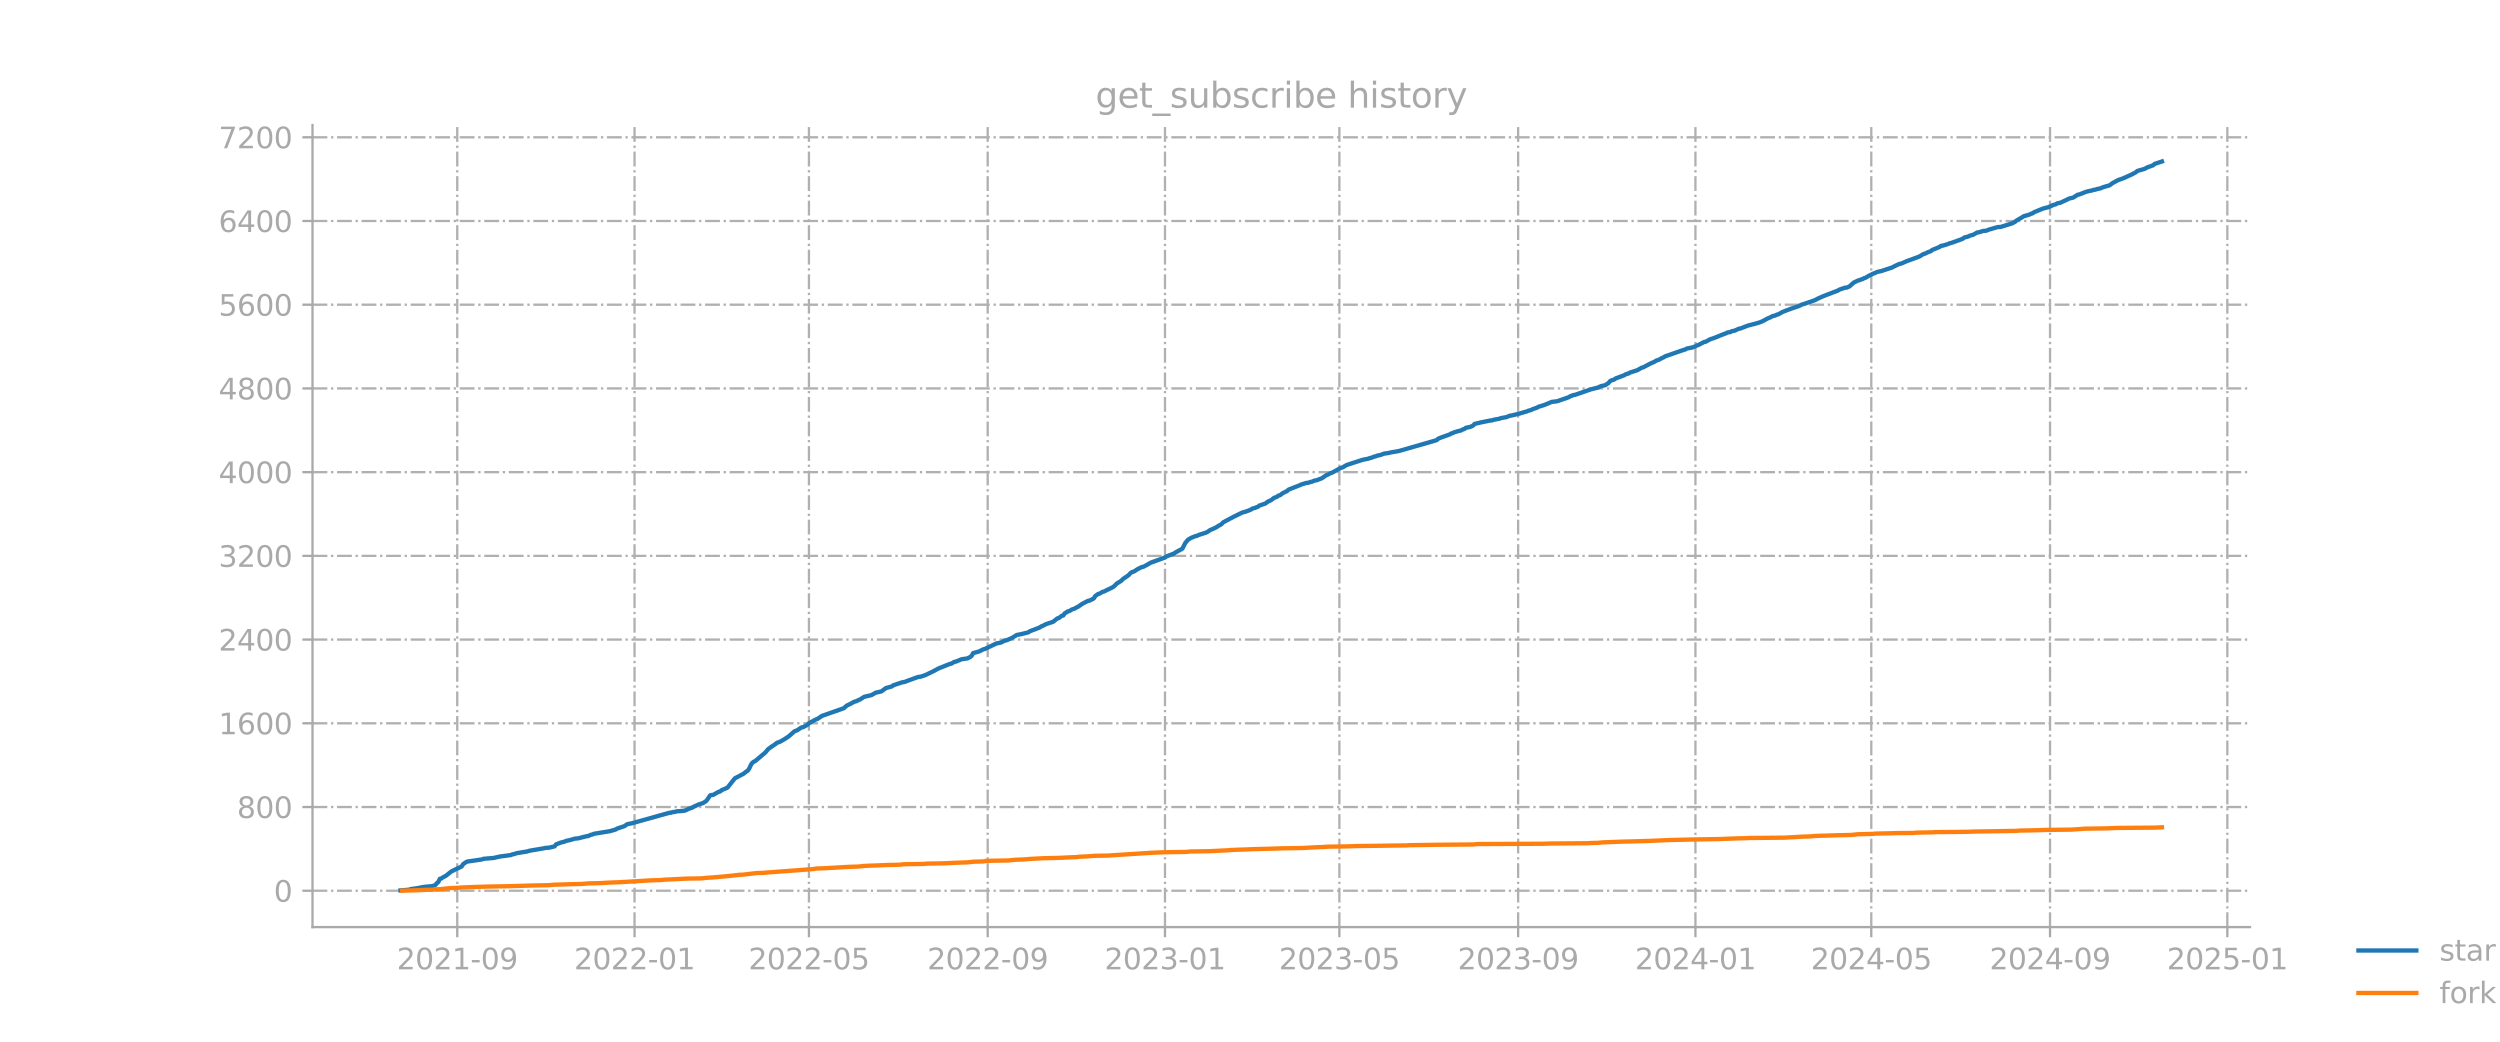 <?xml version="1.0" encoding="utf-8" standalone="no"?>
<!DOCTYPE svg PUBLIC "-//W3C//DTD SVG 1.1//EN"
  "http://www.w3.org/Graphics/SVG/1.1/DTD/svg11.dtd">
<svg xmlns:xlink="http://www.w3.org/1999/xlink" width="864pt" height="360pt" viewBox="0 0 864 360" xmlns="http://www.w3.org/2000/svg" version="1.1">
 <defs>
  <style type="text/css">*{stroke-linejoin: round; stroke-linecap: butt}</style>
 </defs>
 <g id="figure_1">
  <g id="patch_1">
   <path d="M 0 360 
L 864 360 
L 864 0 
L 0 0 
L 0 360 
z
" style="fill: none; opacity: 0"/>
  </g>
  <g id="axes_1">
   <g id="patch_2">
    <path d="M 108 320.4 
L 777.6 320.4 
L 777.6 43.2 
L 108 43.2 
L 108 320.4 
z
" style="fill: none; opacity: 0"/>
   </g>
   <g id="matplotlib.axis_1">
    <g id="xtick_1">
     <g id="line2d_1">
      <path d="M 158.024 320.4 
L 158.024 43.2 
" clip-path="url(#p12095a9dd5)" style="fill: none; stroke-dasharray: 5.12,1.28,0.8,1.28; stroke-dashoffset: 0; stroke: #b0b0b0; stroke-width: 0.8"/>
     </g>
     <g id="line2d_2">
      <defs>
       <path id="m5d08dd7940" d="M 0 0 
L 0 3.5 
" style="stroke: #a9a9a9; stroke-width: 0.8"/>
      </defs>
      <g>
       <use xlink:href="#m5d08dd7940" x="158.024" y="320.4" style="fill: #a9a9a9; stroke: #a9a9a9; stroke-width: 0.8"/>
      </g>
     </g>
     <g id="text_1">
      <!-- 2021-09 -->
      <g style="fill: #a9a9a9" transform="translate(137.133 334.998) scale(0.1 -0.1)">
       <defs>
        <path id="DejaVuSans-32" d="M 1228 531 
L 3431 531 
L 3431 0 
L 469 0 
L 469 531 
Q 828 903 1448 1529 
Q 2069 2156 2228 2338 
Q 2531 2678 2651 2914 
Q 2772 3150 2772 3378 
Q 2772 3750 2511 3984 
Q 2250 4219 1831 4219 
Q 1534 4219 1204 4116 
Q 875 4013 500 3803 
L 500 4441 
Q 881 4594 1212 4672 
Q 1544 4750 1819 4750 
Q 2544 4750 2975 4387 
Q 3406 4025 3406 3419 
Q 3406 3131 3298 2873 
Q 3191 2616 2906 2266 
Q 2828 2175 2409 1742 
Q 1991 1309 1228 531 
z
" transform="scale(0.016)"/>
        <path id="DejaVuSans-30" d="M 2034 4250 
Q 1547 4250 1301 3770 
Q 1056 3291 1056 2328 
Q 1056 1369 1301 889 
Q 1547 409 2034 409 
Q 2525 409 2770 889 
Q 3016 1369 3016 2328 
Q 3016 3291 2770 3770 
Q 2525 4250 2034 4250 
z
M 2034 4750 
Q 2819 4750 3233 4129 
Q 3647 3509 3647 2328 
Q 3647 1150 3233 529 
Q 2819 -91 2034 -91 
Q 1250 -91 836 529 
Q 422 1150 422 2328 
Q 422 3509 836 4129 
Q 1250 4750 2034 4750 
z
" transform="scale(0.016)"/>
        <path id="DejaVuSans-31" d="M 794 531 
L 1825 531 
L 1825 4091 
L 703 3866 
L 703 4441 
L 1819 4666 
L 2450 4666 
L 2450 531 
L 3481 531 
L 3481 0 
L 794 0 
L 794 531 
z
" transform="scale(0.016)"/>
        <path id="DejaVuSans-2d" d="M 313 2009 
L 1997 2009 
L 1997 1497 
L 313 1497 
L 313 2009 
z
" transform="scale(0.016)"/>
        <path id="DejaVuSans-39" d="M 703 97 
L 703 672 
Q 941 559 1184 500 
Q 1428 441 1663 441 
Q 2288 441 2617 861 
Q 2947 1281 2994 2138 
Q 2813 1869 2534 1725 
Q 2256 1581 1919 1581 
Q 1219 1581 811 2004 
Q 403 2428 403 3163 
Q 403 3881 828 4315 
Q 1253 4750 1959 4750 
Q 2769 4750 3195 4129 
Q 3622 3509 3622 2328 
Q 3622 1225 3098 567 
Q 2575 -91 1691 -91 
Q 1453 -91 1209 -44 
Q 966 3 703 97 
z
M 1959 2075 
Q 2384 2075 2632 2365 
Q 2881 2656 2881 3163 
Q 2881 3666 2632 3958 
Q 2384 4250 1959 4250 
Q 1534 4250 1286 3958 
Q 1038 3666 1038 3163 
Q 1038 2656 1286 2365 
Q 1534 2075 1959 2075 
z
" transform="scale(0.016)"/>
       </defs>
       <use xlink:href="#DejaVuSans-32"/>
       <use xlink:href="#DejaVuSans-30" x="63.623"/>
       <use xlink:href="#DejaVuSans-32" x="127.246"/>
       <use xlink:href="#DejaVuSans-31" x="190.869"/>
       <use xlink:href="#DejaVuSans-2d" x="254.492"/>
       <use xlink:href="#DejaVuSans-30" x="290.576"/>
       <use xlink:href="#DejaVuSans-39" x="354.199"/>
      </g>
     </g>
    </g>
    <g id="xtick_2">
     <g id="line2d_3">
      <path d="M 219.299 320.4 
L 219.299 43.2 
" clip-path="url(#p12095a9dd5)" style="fill: none; stroke-dasharray: 5.12,1.28,0.8,1.28; stroke-dashoffset: 0; stroke: #b0b0b0; stroke-width: 0.8"/>
     </g>
     <g id="line2d_4">
      <g>
       <use xlink:href="#m5d08dd7940" x="219.299" y="320.4" style="fill: #a9a9a9; stroke: #a9a9a9; stroke-width: 0.8"/>
      </g>
     </g>
     <g id="text_2">
      <!-- 2022-01 -->
      <g style="fill: #a9a9a9" transform="translate(198.407 334.998) scale(0.1 -0.1)">
       <use xlink:href="#DejaVuSans-32"/>
       <use xlink:href="#DejaVuSans-30" x="63.623"/>
       <use xlink:href="#DejaVuSans-32" x="127.246"/>
       <use xlink:href="#DejaVuSans-32" x="190.869"/>
       <use xlink:href="#DejaVuSans-2d" x="254.492"/>
       <use xlink:href="#DejaVuSans-30" x="290.576"/>
       <use xlink:href="#DejaVuSans-31" x="354.199"/>
      </g>
     </g>
    </g>
    <g id="xtick_3">
     <g id="line2d_5">
      <path d="M 279.569 320.4 
L 279.569 43.2 
" clip-path="url(#p12095a9dd5)" style="fill: none; stroke-dasharray: 5.12,1.28,0.8,1.28; stroke-dashoffset: 0; stroke: #b0b0b0; stroke-width: 0.8"/>
     </g>
     <g id="line2d_6">
      <g>
       <use xlink:href="#m5d08dd7940" x="279.569" y="320.4" style="fill: #a9a9a9; stroke: #a9a9a9; stroke-width: 0.8"/>
      </g>
     </g>
     <g id="text_3">
      <!-- 2022-05 -->
      <g style="fill: #a9a9a9" transform="translate(258.677 334.998) scale(0.1 -0.1)">
       <defs>
        <path id="DejaVuSans-35" d="M 691 4666 
L 3169 4666 
L 3169 4134 
L 1269 4134 
L 1269 2991 
Q 1406 3038 1543 3061 
Q 1681 3084 1819 3084 
Q 2600 3084 3056 2656 
Q 3513 2228 3513 1497 
Q 3513 744 3044 326 
Q 2575 -91 1722 -91 
Q 1428 -91 1123 -41 
Q 819 9 494 109 
L 494 744 
Q 775 591 1075 516 
Q 1375 441 1709 441 
Q 2250 441 2565 725 
Q 2881 1009 2881 1497 
Q 2881 1984 2565 2268 
Q 2250 2553 1709 2553 
Q 1456 2553 1204 2497 
Q 953 2441 691 2322 
L 691 4666 
z
" transform="scale(0.016)"/>
       </defs>
       <use xlink:href="#DejaVuSans-32"/>
       <use xlink:href="#DejaVuSans-30" x="63.623"/>
       <use xlink:href="#DejaVuSans-32" x="127.246"/>
       <use xlink:href="#DejaVuSans-32" x="190.869"/>
       <use xlink:href="#DejaVuSans-2d" x="254.492"/>
       <use xlink:href="#DejaVuSans-30" x="290.576"/>
       <use xlink:href="#DejaVuSans-35" x="354.199"/>
      </g>
     </g>
    </g>
    <g id="xtick_4">
     <g id="line2d_7">
      <path d="M 341.345 320.4 
L 341.345 43.2 
" clip-path="url(#p12095a9dd5)" style="fill: none; stroke-dasharray: 5.12,1.28,0.8,1.28; stroke-dashoffset: 0; stroke: #b0b0b0; stroke-width: 0.8"/>
     </g>
     <g id="line2d_8">
      <g>
       <use xlink:href="#m5d08dd7940" x="341.345" y="320.4" style="fill: #a9a9a9; stroke: #a9a9a9; stroke-width: 0.8"/>
      </g>
     </g>
     <g id="text_4">
      <!-- 2022-09 -->
      <g style="fill: #a9a9a9" transform="translate(320.454 334.998) scale(0.1 -0.1)">
       <use xlink:href="#DejaVuSans-32"/>
       <use xlink:href="#DejaVuSans-30" x="63.623"/>
       <use xlink:href="#DejaVuSans-32" x="127.246"/>
       <use xlink:href="#DejaVuSans-32" x="190.869"/>
       <use xlink:href="#DejaVuSans-2d" x="254.492"/>
       <use xlink:href="#DejaVuSans-30" x="290.576"/>
       <use xlink:href="#DejaVuSans-39" x="354.199"/>
      </g>
     </g>
    </g>
    <g id="xtick_5">
     <g id="line2d_9">
      <path d="M 402.62 320.4 
L 402.62 43.2 
" clip-path="url(#p12095a9dd5)" style="fill: none; stroke-dasharray: 5.12,1.28,0.8,1.28; stroke-dashoffset: 0; stroke: #b0b0b0; stroke-width: 0.8"/>
     </g>
     <g id="line2d_10">
      <g>
       <use xlink:href="#m5d08dd7940" x="402.62" y="320.4" style="fill: #a9a9a9; stroke: #a9a9a9; stroke-width: 0.8"/>
      </g>
     </g>
     <g id="text_5">
      <!-- 2023-01 -->
      <g style="fill: #a9a9a9" transform="translate(381.729 334.998) scale(0.1 -0.1)">
       <defs>
        <path id="DejaVuSans-33" d="M 2597 2516 
Q 3050 2419 3304 2112 
Q 3559 1806 3559 1356 
Q 3559 666 3084 287 
Q 2609 -91 1734 -91 
Q 1441 -91 1130 -33 
Q 819 25 488 141 
L 488 750 
Q 750 597 1062 519 
Q 1375 441 1716 441 
Q 2309 441 2620 675 
Q 2931 909 2931 1356 
Q 2931 1769 2642 2001 
Q 2353 2234 1838 2234 
L 1294 2234 
L 1294 2753 
L 1863 2753 
Q 2328 2753 2575 2939 
Q 2822 3125 2822 3475 
Q 2822 3834 2567 4026 
Q 2313 4219 1838 4219 
Q 1578 4219 1281 4162 
Q 984 4106 628 3988 
L 628 4550 
Q 988 4650 1302 4700 
Q 1616 4750 1894 4750 
Q 2613 4750 3031 4423 
Q 3450 4097 3450 3541 
Q 3450 3153 3228 2886 
Q 3006 2619 2597 2516 
z
" transform="scale(0.016)"/>
       </defs>
       <use xlink:href="#DejaVuSans-32"/>
       <use xlink:href="#DejaVuSans-30" x="63.623"/>
       <use xlink:href="#DejaVuSans-32" x="127.246"/>
       <use xlink:href="#DejaVuSans-33" x="190.869"/>
       <use xlink:href="#DejaVuSans-2d" x="254.492"/>
       <use xlink:href="#DejaVuSans-30" x="290.576"/>
       <use xlink:href="#DejaVuSans-31" x="354.199"/>
      </g>
     </g>
    </g>
    <g id="xtick_6">
     <g id="line2d_11">
      <path d="M 462.89 320.4 
L 462.89 43.2 
" clip-path="url(#p12095a9dd5)" style="fill: none; stroke-dasharray: 5.12,1.28,0.8,1.28; stroke-dashoffset: 0; stroke: #b0b0b0; stroke-width: 0.8"/>
     </g>
     <g id="line2d_12">
      <g>
       <use xlink:href="#m5d08dd7940" x="462.89" y="320.4" style="fill: #a9a9a9; stroke: #a9a9a9; stroke-width: 0.8"/>
      </g>
     </g>
     <g id="text_6">
      <!-- 2023-05 -->
      <g style="fill: #a9a9a9" transform="translate(441.999 334.998) scale(0.1 -0.1)">
       <use xlink:href="#DejaVuSans-32"/>
       <use xlink:href="#DejaVuSans-30" x="63.623"/>
       <use xlink:href="#DejaVuSans-32" x="127.246"/>
       <use xlink:href="#DejaVuSans-33" x="190.869"/>
       <use xlink:href="#DejaVuSans-2d" x="254.492"/>
       <use xlink:href="#DejaVuSans-30" x="290.576"/>
       <use xlink:href="#DejaVuSans-35" x="354.199"/>
      </g>
     </g>
    </g>
    <g id="xtick_7">
     <g id="line2d_13">
      <path d="M 524.667 320.4 
L 524.667 43.2 
" clip-path="url(#p12095a9dd5)" style="fill: none; stroke-dasharray: 5.12,1.28,0.8,1.28; stroke-dashoffset: 0; stroke: #b0b0b0; stroke-width: 0.8"/>
     </g>
     <g id="line2d_14">
      <g>
       <use xlink:href="#m5d08dd7940" x="524.667" y="320.4" style="fill: #a9a9a9; stroke: #a9a9a9; stroke-width: 0.8"/>
      </g>
     </g>
     <g id="text_7">
      <!-- 2023-09 -->
      <g style="fill: #a9a9a9" transform="translate(503.775 334.998) scale(0.1 -0.1)">
       <use xlink:href="#DejaVuSans-32"/>
       <use xlink:href="#DejaVuSans-30" x="63.623"/>
       <use xlink:href="#DejaVuSans-32" x="127.246"/>
       <use xlink:href="#DejaVuSans-33" x="190.869"/>
       <use xlink:href="#DejaVuSans-2d" x="254.492"/>
       <use xlink:href="#DejaVuSans-30" x="290.576"/>
       <use xlink:href="#DejaVuSans-39" x="354.199"/>
      </g>
     </g>
    </g>
    <g id="xtick_8">
     <g id="line2d_15">
      <path d="M 585.941 320.4 
L 585.941 43.2 
" clip-path="url(#p12095a9dd5)" style="fill: none; stroke-dasharray: 5.12,1.28,0.8,1.28; stroke-dashoffset: 0; stroke: #b0b0b0; stroke-width: 0.8"/>
     </g>
     <g id="line2d_16">
      <g>
       <use xlink:href="#m5d08dd7940" x="585.941" y="320.4" style="fill: #a9a9a9; stroke: #a9a9a9; stroke-width: 0.8"/>
      </g>
     </g>
     <g id="text_8">
      <!-- 2024-01 -->
      <g style="fill: #a9a9a9" transform="translate(565.05 334.998) scale(0.1 -0.1)">
       <defs>
        <path id="DejaVuSans-34" d="M 2419 4116 
L 825 1625 
L 2419 1625 
L 2419 4116 
z
M 2253 4666 
L 3047 4666 
L 3047 1625 
L 3713 1625 
L 3713 1100 
L 3047 1100 
L 3047 0 
L 2419 0 
L 2419 1100 
L 313 1100 
L 313 1709 
L 2253 4666 
z
" transform="scale(0.016)"/>
       </defs>
       <use xlink:href="#DejaVuSans-32"/>
       <use xlink:href="#DejaVuSans-30" x="63.623"/>
       <use xlink:href="#DejaVuSans-32" x="127.246"/>
       <use xlink:href="#DejaVuSans-34" x="190.869"/>
       <use xlink:href="#DejaVuSans-2d" x="254.492"/>
       <use xlink:href="#DejaVuSans-30" x="290.576"/>
       <use xlink:href="#DejaVuSans-31" x="354.199"/>
      </g>
     </g>
    </g>
    <g id="xtick_9">
     <g id="line2d_17">
      <path d="M 646.714 320.4 
L 646.714 43.2 
" clip-path="url(#p12095a9dd5)" style="fill: none; stroke-dasharray: 5.12,1.28,0.8,1.28; stroke-dashoffset: 0; stroke: #b0b0b0; stroke-width: 0.8"/>
     </g>
     <g id="line2d_18">
      <g>
       <use xlink:href="#m5d08dd7940" x="646.714" y="320.4" style="fill: #a9a9a9; stroke: #a9a9a9; stroke-width: 0.8"/>
      </g>
     </g>
     <g id="text_9">
      <!-- 2024-05 -->
      <g style="fill: #a9a9a9" transform="translate(625.822 334.998) scale(0.1 -0.1)">
       <use xlink:href="#DejaVuSans-32"/>
       <use xlink:href="#DejaVuSans-30" x="63.623"/>
       <use xlink:href="#DejaVuSans-32" x="127.246"/>
       <use xlink:href="#DejaVuSans-34" x="190.869"/>
       <use xlink:href="#DejaVuSans-2d" x="254.492"/>
       <use xlink:href="#DejaVuSans-30" x="290.576"/>
       <use xlink:href="#DejaVuSans-35" x="354.199"/>
      </g>
     </g>
    </g>
    <g id="xtick_10">
     <g id="line2d_19">
      <path d="M 708.49 320.4 
L 708.49 43.2 
" clip-path="url(#p12095a9dd5)" style="fill: none; stroke-dasharray: 5.12,1.28,0.8,1.28; stroke-dashoffset: 0; stroke: #b0b0b0; stroke-width: 0.8"/>
     </g>
     <g id="line2d_20">
      <g>
       <use xlink:href="#m5d08dd7940" x="708.49" y="320.4" style="fill: #a9a9a9; stroke: #a9a9a9; stroke-width: 0.8"/>
      </g>
     </g>
     <g id="text_10">
      <!-- 2024-09 -->
      <g style="fill: #a9a9a9" transform="translate(687.599 334.998) scale(0.1 -0.1)">
       <use xlink:href="#DejaVuSans-32"/>
       <use xlink:href="#DejaVuSans-30" x="63.623"/>
       <use xlink:href="#DejaVuSans-32" x="127.246"/>
       <use xlink:href="#DejaVuSans-34" x="190.869"/>
       <use xlink:href="#DejaVuSans-2d" x="254.492"/>
       <use xlink:href="#DejaVuSans-30" x="290.576"/>
       <use xlink:href="#DejaVuSans-39" x="354.199"/>
      </g>
     </g>
    </g>
    <g id="xtick_11">
     <g id="line2d_21">
      <path d="M 769.765 320.4 
L 769.765 43.2 
" clip-path="url(#p12095a9dd5)" style="fill: none; stroke-dasharray: 5.12,1.28,0.8,1.28; stroke-dashoffset: 0; stroke: #b0b0b0; stroke-width: 0.8"/>
     </g>
     <g id="line2d_22">
      <g>
       <use xlink:href="#m5d08dd7940" x="769.765" y="320.4" style="fill: #a9a9a9; stroke: #a9a9a9; stroke-width: 0.8"/>
      </g>
     </g>
     <g id="text_11">
      <!-- 2025-01 -->
      <g style="fill: #a9a9a9" transform="translate(748.873 334.998) scale(0.1 -0.1)">
       <use xlink:href="#DejaVuSans-32"/>
       <use xlink:href="#DejaVuSans-30" x="63.623"/>
       <use xlink:href="#DejaVuSans-32" x="127.246"/>
       <use xlink:href="#DejaVuSans-35" x="190.869"/>
       <use xlink:href="#DejaVuSans-2d" x="254.492"/>
       <use xlink:href="#DejaVuSans-30" x="290.576"/>
       <use xlink:href="#DejaVuSans-31" x="354.199"/>
      </g>
     </g>
    </g>
   </g>
   <g id="matplotlib.axis_2">
    <g id="ytick_1">
     <g id="line2d_23">
      <path d="M 108 307.836 
L 777.6 307.836 
" clip-path="url(#p12095a9dd5)" style="fill: none; stroke-dasharray: 5.12,1.28,0.8,1.28; stroke-dashoffset: 0; stroke: #b0b0b0; stroke-width: 0.8"/>
     </g>
     <g id="line2d_24">
      <defs>
       <path id="meef67f47e5" d="M 0 0 
L -3.5 0 
" style="stroke: #a9a9a9; stroke-width: 0.8"/>
      </defs>
      <g>
       <use xlink:href="#meef67f47e5" x="108" y="307.836" style="fill: #a9a9a9; stroke: #a9a9a9; stroke-width: 0.8"/>
      </g>
     </g>
     <g id="text_12">
      <!-- 0 -->
      <g style="fill: #a9a9a9" transform="translate(94.638 311.635) scale(0.1 -0.1)">
       <use xlink:href="#DejaVuSans-30"/>
      </g>
     </g>
    </g>
    <g id="ytick_2">
     <g id="line2d_25">
      <path d="M 108 278.904 
L 777.6 278.904 
" clip-path="url(#p12095a9dd5)" style="fill: none; stroke-dasharray: 5.12,1.28,0.8,1.28; stroke-dashoffset: 0; stroke: #b0b0b0; stroke-width: 0.8"/>
     </g>
     <g id="line2d_26">
      <g>
       <use xlink:href="#meef67f47e5" x="108" y="278.904" style="fill: #a9a9a9; stroke: #a9a9a9; stroke-width: 0.8"/>
      </g>
     </g>
     <g id="text_13">
      <!-- 800 -->
      <g style="fill: #a9a9a9" transform="translate(81.912 282.703) scale(0.1 -0.1)">
       <defs>
        <path id="DejaVuSans-38" d="M 2034 2216 
Q 1584 2216 1326 1975 
Q 1069 1734 1069 1313 
Q 1069 891 1326 650 
Q 1584 409 2034 409 
Q 2484 409 2743 651 
Q 3003 894 3003 1313 
Q 3003 1734 2745 1975 
Q 2488 2216 2034 2216 
z
M 1403 2484 
Q 997 2584 770 2862 
Q 544 3141 544 3541 
Q 544 4100 942 4425 
Q 1341 4750 2034 4750 
Q 2731 4750 3128 4425 
Q 3525 4100 3525 3541 
Q 3525 3141 3298 2862 
Q 3072 2584 2669 2484 
Q 3125 2378 3379 2068 
Q 3634 1759 3634 1313 
Q 3634 634 3220 271 
Q 2806 -91 2034 -91 
Q 1263 -91 848 271 
Q 434 634 434 1313 
Q 434 1759 690 2068 
Q 947 2378 1403 2484 
z
M 1172 3481 
Q 1172 3119 1398 2916 
Q 1625 2713 2034 2713 
Q 2441 2713 2670 2916 
Q 2900 3119 2900 3481 
Q 2900 3844 2670 4047 
Q 2441 4250 2034 4250 
Q 1625 4250 1398 4047 
Q 1172 3844 1172 3481 
z
" transform="scale(0.016)"/>
       </defs>
       <use xlink:href="#DejaVuSans-38"/>
       <use xlink:href="#DejaVuSans-30" x="63.623"/>
       <use xlink:href="#DejaVuSans-30" x="127.246"/>
      </g>
     </g>
    </g>
    <g id="ytick_3">
     <g id="line2d_27">
      <path d="M 108 249.972 
L 777.6 249.972 
" clip-path="url(#p12095a9dd5)" style="fill: none; stroke-dasharray: 5.12,1.28,0.8,1.28; stroke-dashoffset: 0; stroke: #b0b0b0; stroke-width: 0.8"/>
     </g>
     <g id="line2d_28">
      <g>
       <use xlink:href="#meef67f47e5" x="108" y="249.972" style="fill: #a9a9a9; stroke: #a9a9a9; stroke-width: 0.8"/>
      </g>
     </g>
     <g id="text_14">
      <!-- 1600 -->
      <g style="fill: #a9a9a9" transform="translate(75.55 253.771) scale(0.1 -0.1)">
       <defs>
        <path id="DejaVuSans-36" d="M 2113 2584 
Q 1688 2584 1439 2293 
Q 1191 2003 1191 1497 
Q 1191 994 1439 701 
Q 1688 409 2113 409 
Q 2538 409 2786 701 
Q 3034 994 3034 1497 
Q 3034 2003 2786 2293 
Q 2538 2584 2113 2584 
z
M 3366 4563 
L 3366 3988 
Q 3128 4100 2886 4159 
Q 2644 4219 2406 4219 
Q 1781 4219 1451 3797 
Q 1122 3375 1075 2522 
Q 1259 2794 1537 2939 
Q 1816 3084 2150 3084 
Q 2853 3084 3261 2657 
Q 3669 2231 3669 1497 
Q 3669 778 3244 343 
Q 2819 -91 2113 -91 
Q 1303 -91 875 529 
Q 447 1150 447 2328 
Q 447 3434 972 4092 
Q 1497 4750 2381 4750 
Q 2619 4750 2861 4703 
Q 3103 4656 3366 4563 
z
" transform="scale(0.016)"/>
       </defs>
       <use xlink:href="#DejaVuSans-31"/>
       <use xlink:href="#DejaVuSans-36" x="63.623"/>
       <use xlink:href="#DejaVuSans-30" x="127.246"/>
       <use xlink:href="#DejaVuSans-30" x="190.869"/>
      </g>
     </g>
    </g>
    <g id="ytick_4">
     <g id="line2d_29">
      <path d="M 108 221.039 
L 777.6 221.039 
" clip-path="url(#p12095a9dd5)" style="fill: none; stroke-dasharray: 5.12,1.28,0.8,1.28; stroke-dashoffset: 0; stroke: #b0b0b0; stroke-width: 0.8"/>
     </g>
     <g id="line2d_30">
      <g>
       <use xlink:href="#meef67f47e5" x="108" y="221.039" style="fill: #a9a9a9; stroke: #a9a9a9; stroke-width: 0.8"/>
      </g>
     </g>
     <g id="text_15">
      <!-- 2400 -->
      <g style="fill: #a9a9a9" transform="translate(75.55 224.839) scale(0.1 -0.1)">
       <use xlink:href="#DejaVuSans-32"/>
       <use xlink:href="#DejaVuSans-34" x="63.623"/>
       <use xlink:href="#DejaVuSans-30" x="127.246"/>
       <use xlink:href="#DejaVuSans-30" x="190.869"/>
      </g>
     </g>
    </g>
    <g id="ytick_5">
     <g id="line2d_31">
      <path d="M 108 192.107 
L 777.6 192.107 
" clip-path="url(#p12095a9dd5)" style="fill: none; stroke-dasharray: 5.12,1.28,0.8,1.28; stroke-dashoffset: 0; stroke: #b0b0b0; stroke-width: 0.8"/>
     </g>
     <g id="line2d_32">
      <g>
       <use xlink:href="#meef67f47e5" x="108" y="192.107" style="fill: #a9a9a9; stroke: #a9a9a9; stroke-width: 0.8"/>
      </g>
     </g>
     <g id="text_16">
      <!-- 3200 -->
      <g style="fill: #a9a9a9" transform="translate(75.55 195.906) scale(0.1 -0.1)">
       <use xlink:href="#DejaVuSans-33"/>
       <use xlink:href="#DejaVuSans-32" x="63.623"/>
       <use xlink:href="#DejaVuSans-30" x="127.246"/>
       <use xlink:href="#DejaVuSans-30" x="190.869"/>
      </g>
     </g>
    </g>
    <g id="ytick_6">
     <g id="line2d_33">
      <path d="M 108 163.175 
L 777.6 163.175 
" clip-path="url(#p12095a9dd5)" style="fill: none; stroke-dasharray: 5.12,1.28,0.8,1.28; stroke-dashoffset: 0; stroke: #b0b0b0; stroke-width: 0.8"/>
     </g>
     <g id="line2d_34">
      <g>
       <use xlink:href="#meef67f47e5" x="108" y="163.175" style="fill: #a9a9a9; stroke: #a9a9a9; stroke-width: 0.8"/>
      </g>
     </g>
     <g id="text_17">
      <!-- 4000 -->
      <g style="fill: #a9a9a9" transform="translate(75.55 166.974) scale(0.1 -0.1)">
       <use xlink:href="#DejaVuSans-34"/>
       <use xlink:href="#DejaVuSans-30" x="63.623"/>
       <use xlink:href="#DejaVuSans-30" x="127.246"/>
       <use xlink:href="#DejaVuSans-30" x="190.869"/>
      </g>
     </g>
    </g>
    <g id="ytick_7">
     <g id="line2d_35">
      <path d="M 108 134.243 
L 777.6 134.243 
" clip-path="url(#p12095a9dd5)" style="fill: none; stroke-dasharray: 5.12,1.28,0.8,1.28; stroke-dashoffset: 0; stroke: #b0b0b0; stroke-width: 0.8"/>
     </g>
     <g id="line2d_36">
      <g>
       <use xlink:href="#meef67f47e5" x="108" y="134.243" style="fill: #a9a9a9; stroke: #a9a9a9; stroke-width: 0.8"/>
      </g>
     </g>
     <g id="text_18">
      <!-- 4800 -->
      <g style="fill: #a9a9a9" transform="translate(75.55 138.042) scale(0.1 -0.1)">
       <use xlink:href="#DejaVuSans-34"/>
       <use xlink:href="#DejaVuSans-38" x="63.623"/>
       <use xlink:href="#DejaVuSans-30" x="127.246"/>
       <use xlink:href="#DejaVuSans-30" x="190.869"/>
      </g>
     </g>
    </g>
    <g id="ytick_8">
     <g id="line2d_37">
      <path d="M 108 105.31 
L 777.6 105.31 
" clip-path="url(#p12095a9dd5)" style="fill: none; stroke-dasharray: 5.12,1.28,0.8,1.28; stroke-dashoffset: 0; stroke: #b0b0b0; stroke-width: 0.8"/>
     </g>
     <g id="line2d_38">
      <g>
       <use xlink:href="#meef67f47e5" x="108" y="105.31" style="fill: #a9a9a9; stroke: #a9a9a9; stroke-width: 0.8"/>
      </g>
     </g>
     <g id="text_19">
      <!-- 5600 -->
      <g style="fill: #a9a9a9" transform="translate(75.55 109.11) scale(0.1 -0.1)">
       <use xlink:href="#DejaVuSans-35"/>
       <use xlink:href="#DejaVuSans-36" x="63.623"/>
       <use xlink:href="#DejaVuSans-30" x="127.246"/>
       <use xlink:href="#DejaVuSans-30" x="190.869"/>
      </g>
     </g>
    </g>
    <g id="ytick_9">
     <g id="line2d_39">
      <path d="M 108 76.378 
L 777.6 76.378 
" clip-path="url(#p12095a9dd5)" style="fill: none; stroke-dasharray: 5.12,1.28,0.8,1.28; stroke-dashoffset: 0; stroke: #b0b0b0; stroke-width: 0.8"/>
     </g>
     <g id="line2d_40">
      <g>
       <use xlink:href="#meef67f47e5" x="108" y="76.378" style="fill: #a9a9a9; stroke: #a9a9a9; stroke-width: 0.8"/>
      </g>
     </g>
     <g id="text_20">
      <!-- 6400 -->
      <g style="fill: #a9a9a9" transform="translate(75.55 80.177) scale(0.1 -0.1)">
       <use xlink:href="#DejaVuSans-36"/>
       <use xlink:href="#DejaVuSans-34" x="63.623"/>
       <use xlink:href="#DejaVuSans-30" x="127.246"/>
       <use xlink:href="#DejaVuSans-30" x="190.869"/>
      </g>
     </g>
    </g>
    <g id="ytick_10">
     <g id="line2d_41">
      <path d="M 108 47.446 
L 777.6 47.446 
" clip-path="url(#p12095a9dd5)" style="fill: none; stroke-dasharray: 5.12,1.28,0.8,1.28; stroke-dashoffset: 0; stroke: #b0b0b0; stroke-width: 0.8"/>
     </g>
     <g id="line2d_42">
      <g>
       <use xlink:href="#meef67f47e5" x="108" y="47.446" style="fill: #a9a9a9; stroke: #a9a9a9; stroke-width: 0.8"/>
      </g>
     </g>
     <g id="text_21">
      <!-- 7200 -->
      <g style="fill: #a9a9a9" transform="translate(75.55 51.245) scale(0.1 -0.1)">
       <defs>
        <path id="DejaVuSans-37" d="M 525 4666 
L 3525 4666 
L 3525 4397 
L 1831 0 
L 1172 0 
L 2766 4134 
L 525 4134 
L 525 4666 
z
" transform="scale(0.016)"/>
       </defs>
       <use xlink:href="#DejaVuSans-37"/>
       <use xlink:href="#DejaVuSans-32" x="63.623"/>
       <use xlink:href="#DejaVuSans-30" x="127.246"/>
       <use xlink:href="#DejaVuSans-30" x="190.869"/>
      </g>
     </g>
    </g>
   </g>
   <g id="line2d_43">
    <path d="M 138.436 307.728 
L 141.45 307.475 
L 141.952 307.258 
L 143.961 307.004 
L 145.97 306.607 
L 146.975 306.462 
L 149.486 306.245 
L 150.49 305.847 
L 150.993 305.196 
L 151.495 304.834 
L 151.997 303.713 
L 152.499 303.641 
L 153.002 303.243 
L 154.006 302.737 
L 156.015 301.146 
L 158.024 300.169 
L 159.531 299.482 
L 160.033 298.686 
L 161.038 297.963 
L 161.54 297.746 
L 166.562 297.023 
L 167.065 296.806 
L 170.58 296.516 
L 172.589 296.046 
L 176.607 295.504 
L 177.11 295.251 
L 177.612 295.178 
L 178.616 294.853 
L 182.132 294.274 
L 183.137 293.985 
L 187.657 293.225 
L 188.661 293.008 
L 189.666 292.972 
L 191.675 292.502 
L 192.177 291.815 
L 193.684 291.236 
L 195.191 290.838 
L 195.693 290.585 
L 196.697 290.404 
L 198.706 289.826 
L 199.711 289.754 
L 200.715 289.5 
L 202.724 288.994 
L 203.227 288.958 
L 204.231 288.488 
L 204.733 288.415 
L 205.236 288.162 
L 210.76 287.258 
L 212.769 286.679 
L 213.272 286.354 
L 215.783 285.522 
L 216.787 284.835 
L 218.294 284.546 
L 231.353 280.893 
L 231.855 280.893 
L 232.357 280.676 
L 233.362 280.568 
L 233.864 280.387 
L 235.873 280.278 
L 236.877 280.097 
L 237.882 279.591 
L 239.389 279.049 
L 239.891 278.723 
L 240.895 278.289 
L 241.398 278.036 
L 242.402 277.71 
L 242.904 277.566 
L 243.909 276.951 
L 244.411 276.408 
L 245.416 274.89 
L 245.918 274.745 
L 246.42 274.745 
L 247.927 273.877 
L 248.429 273.624 
L 248.931 273.515 
L 249.434 273.045 
L 250.438 272.647 
L 251.443 272.177 
L 253.954 268.995 
L 256.967 267.403 
L 257.972 266.608 
L 258.474 266.282 
L 258.976 265.523 
L 259.479 264.402 
L 259.981 263.642 
L 260.483 263.244 
L 260.985 263.027 
L 264.501 260.062 
L 265.506 258.868 
L 266.51 258.145 
L 268.017 257.132 
L 268.519 256.698 
L 269.524 256.373 
L 271.03 255.505 
L 272.537 254.528 
L 274.546 252.756 
L 275.551 252.359 
L 276.555 251.671 
L 277.057 251.382 
L 277.56 251.31 
L 279.066 250.478 
L 279.569 249.935 
L 282.08 248.597 
L 282.582 248.417 
L 284.089 247.404 
L 291.623 244.764 
L 292.627 243.86 
L 293.632 243.39 
L 294.636 242.847 
L 295.138 242.558 
L 296.143 242.268 
L 296.645 241.943 
L 297.147 241.798 
L 298.654 240.822 
L 301.165 240.243 
L 302.672 239.375 
L 304.179 239.05 
L 304.681 238.905 
L 306.188 237.784 
L 308.197 237.241 
L 308.699 236.844 
L 311.713 235.831 
L 312.717 235.65 
L 313.722 235.252 
L 317.237 233.987 
L 318.242 233.842 
L 319.749 233.336 
L 322.26 232.142 
L 324.269 231.057 
L 328.287 229.43 
L 328.789 229.357 
L 329.794 228.743 
L 330.296 228.67 
L 332.305 227.838 
L 334.314 227.549 
L 335.318 227.043 
L 335.821 226.609 
L 336.323 225.705 
L 338.332 225.162 
L 339.839 224.403 
L 340.341 224.294 
L 344.359 222.377 
L 345.866 222.088 
L 346.87 221.582 
L 347.372 221.365 
L 347.875 221.293 
L 349.884 220.388 
L 351.39 219.448 
L 352.897 219.159 
L 355.408 218.544 
L 355.911 218.146 
L 357.417 217.604 
L 359.426 216.808 
L 359.929 216.446 
L 360.431 216.266 
L 361.435 215.723 
L 363.947 214.891 
L 365.453 213.698 
L 365.956 213.589 
L 366.96 212.794 
L 367.462 212.721 
L 367.965 211.926 
L 368.467 211.709 
L 368.969 211.311 
L 369.471 211.239 
L 370.476 210.624 
L 371.48 210.298 
L 371.983 209.937 
L 372.485 209.756 
L 373.992 208.707 
L 376.001 207.658 
L 376.503 207.586 
L 378.01 206.826 
L 378.512 205.995 
L 379.516 205.271 
L 380.019 205.163 
L 381.023 204.548 
L 381.525 204.439 
L 382.53 203.933 
L 384.539 202.957 
L 385.041 202.595 
L 386.046 201.619 
L 387.05 201.004 
L 387.552 200.678 
L 388.055 200.136 
L 390.064 198.762 
L 390.566 198.183 
L 391.068 197.785 
L 392.073 197.423 
L 393.077 196.736 
L 394.584 195.977 
L 395.086 195.904 
L 396.593 195.109 
L 397.597 194.494 
L 402.62 192.686 
L 403.122 192.288 
L 405.131 191.528 
L 405.633 191.384 
L 406.136 190.986 
L 408.647 189.612 
L 409.651 187.623 
L 410.656 186.465 
L 411.66 185.887 
L 413.167 185.272 
L 413.669 185.2 
L 414.172 184.91 
L 416.683 184.115 
L 417.185 183.898 
L 418.19 183.21 
L 419.696 182.559 
L 420.701 182.017 
L 421.203 181.655 
L 421.705 181.438 
L 422.208 181.077 
L 422.71 180.534 
L 423.714 179.992 
L 426.226 178.654 
L 429.239 177.171 
L 430.746 176.737 
L 432.253 176.158 
L 432.755 175.797 
L 433.759 175.507 
L 434.764 175.109 
L 435.266 174.712 
L 437.275 174.024 
L 438.28 173.301 
L 439.284 172.867 
L 440.289 172.072 
L 441.293 171.71 
L 441.796 171.276 
L 442.298 171.204 
L 443.302 170.444 
L 444.307 169.938 
L 444.809 169.721 
L 445.311 169.214 
L 448.827 167.84 
L 449.832 167.406 
L 451.338 166.936 
L 452.343 166.791 
L 452.845 166.574 
L 453.347 166.502 
L 454.352 166.068 
L 454.854 166.032 
L 456.863 165.272 
L 458.37 164.224 
L 458.872 164.043 
L 459.877 163.5 
L 460.379 163.356 
L 463.392 161.692 
L 463.895 161.584 
L 465.401 160.716 
L 466.908 160.209 
L 467.913 159.884 
L 469.922 159.233 
L 470.926 158.907 
L 472.935 158.51 
L 473.437 158.293 
L 473.94 158.22 
L 474.944 157.786 
L 475.446 157.714 
L 475.949 157.461 
L 476.953 157.28 
L 478.46 156.737 
L 479.464 156.629 
L 480.971 156.303 
L 483.482 155.869 
L 496.541 152.108 
L 497.043 151.602 
L 498.048 151.204 
L 501.061 150.119 
L 501.563 149.794 
L 502.066 149.685 
L 502.568 149.396 
L 504.075 148.962 
L 505.079 148.709 
L 505.581 148.383 
L 506.084 148.275 
L 506.586 147.841 
L 508.093 147.551 
L 509.097 147.081 
L 509.599 146.503 
L 511.608 146.032 
L 515.124 145.309 
L 515.626 145.309 
L 516.129 145.092 
L 518.138 144.731 
L 518.64 144.514 
L 520.649 144.152 
L 521.653 143.718 
L 522.658 143.537 
L 525.169 142.922 
L 527.178 142.307 
L 527.68 142.199 
L 528.183 141.946 
L 529.187 141.693 
L 529.689 141.403 
L 531.196 140.897 
L 531.698 140.572 
L 532.703 140.282 
L 533.707 139.957 
L 534.712 139.559 
L 536.219 138.908 
L 538.228 138.655 
L 542.246 137.244 
L 542.748 136.883 
L 543.25 136.774 
L 543.752 136.521 
L 544.255 136.485 
L 549.779 134.568 
L 552.291 133.917 
L 553.295 133.447 
L 554.802 133.121 
L 555.304 132.724 
L 555.806 132.47 
L 556.309 131.856 
L 556.811 131.494 
L 557.815 131.205 
L 558.318 130.807 
L 561.331 129.686 
L 561.833 129.36 
L 562.838 129.071 
L 563.34 128.745 
L 565.851 127.95 
L 567.358 127.082 
L 567.86 126.973 
L 570.372 125.635 
L 571.878 124.984 
L 572.381 124.623 
L 573.385 124.297 
L 574.39 123.718 
L 574.892 123.538 
L 575.394 123.176 
L 581.923 120.898 
L 582.426 120.789 
L 582.928 120.464 
L 584.937 120.066 
L 585.941 119.668 
L 586.444 119.379 
L 586.946 119.234 
L 588.955 118.185 
L 589.457 118.113 
L 590.964 117.281 
L 592.471 116.775 
L 595.986 115.364 
L 596.489 115.22 
L 596.991 114.894 
L 597.995 114.786 
L 598.498 114.46 
L 599.502 114.279 
L 600.507 113.809 
L 601.009 113.592 
L 601.511 113.52 
L 604.022 112.543 
L 605.529 112.146 
L 606.534 111.892 
L 608.04 111.458 
L 609.045 111.061 
L 611.054 109.976 
L 612.058 109.578 
L 612.561 109.252 
L 613.565 109.035 
L 614.067 108.746 
L 614.57 108.638 
L 616.076 107.806 
L 617.081 107.408 
L 619.09 106.648 
L 621.601 105.817 
L 622.606 105.31 
L 625.117 104.479 
L 626.624 103.936 
L 627.126 103.791 
L 628.13 103.249 
L 630.139 102.345 
L 635.162 100.428 
L 635.664 100.103 
L 637.673 99.415 
L 638.175 99.415 
L 639.18 98.981 
L 640.184 98.077 
L 640.687 97.643 
L 642.193 96.92 
L 642.696 96.811 
L 643.198 96.558 
L 643.7 96.486 
L 644.202 96.124 
L 644.705 96.016 
L 645.709 95.401 
L 647.216 94.642 
L 648.22 94.244 
L 648.723 93.991 
L 650.229 93.665 
L 652.741 92.833 
L 653.745 92.508 
L 655.252 91.748 
L 656.256 91.278 
L 657.261 91.025 
L 658.768 90.338 
L 663.288 88.674 
L 664.795 87.77 
L 665.297 87.662 
L 666.301 87.155 
L 667.306 86.794 
L 667.808 86.36 
L 668.813 85.962 
L 670.319 85.347 
L 670.822 84.949 
L 671.324 84.913 
L 672.328 84.624 
L 673.333 84.298 
L 673.835 84.045 
L 674.337 83.973 
L 675.844 83.43 
L 677.351 82.888 
L 678.355 82.49 
L 678.858 82.092 
L 680.364 81.694 
L 680.867 81.405 
L 681.871 81.152 
L 683.378 80.32 
L 683.88 80.284 
L 685.387 79.814 
L 686.391 79.741 
L 687.396 79.344 
L 690.409 78.476 
L 691.414 78.439 
L 695.432 77.174 
L 696.436 76.631 
L 696.939 76.197 
L 698.445 75.329 
L 699.45 74.714 
L 701.459 74.136 
L 701.961 73.846 
L 702.463 73.738 
L 702.966 73.34 
L 705.979 72.111 
L 707.988 71.568 
L 708.993 71.134 
L 709.495 70.881 
L 710.499 70.592 
L 711.002 70.266 
L 712.006 70.085 
L 714.517 68.928 
L 715.02 68.639 
L 716.526 68.277 
L 718.033 67.301 
L 718.535 67.228 
L 721.047 66.252 
L 722.553 65.89 
L 723.056 65.818 
L 723.558 65.601 
L 724.06 65.565 
L 725.065 65.239 
L 725.567 65.203 
L 727.074 64.624 
L 729.083 64.046 
L 730.087 63.286 
L 732.096 62.201 
L 733.603 61.695 
L 736.616 60.357 
L 737.621 59.814 
L 738.123 59.561 
L 738.625 59.091 
L 741.137 58.368 
L 742.141 57.825 
L 744.15 57.102 
L 744.652 56.632 
L 747.164 55.8 
L 747.164 55.8 
" clip-path="url(#p12095a9dd5)" style="fill: none; stroke: #1f77b4; stroke-width: 1.5; stroke-linecap: square"/>
   </g>
   <g id="line2d_44">
    <path d="M 138.939 307.8 
L 143.459 307.692 
L 147.477 307.511 
L 149.486 307.511 
L 149.988 307.366 
L 152.499 307.258 
L 155.513 306.932 
L 158.526 306.824 
L 159.531 306.715 
L 163.047 306.57 
L 166.562 306.462 
L 169.074 306.39 
L 175.603 306.281 
L 178.114 306.209 
L 181.63 306.1 
L 184.141 306.028 
L 189.666 305.919 
L 191.675 305.739 
L 193.684 305.702 
L 196.697 305.594 
L 198.706 305.558 
L 201.218 305.485 
L 203.227 305.305 
L 207.747 305.196 
L 208.751 305.124 
L 210.76 305.015 
L 213.774 304.907 
L 215.783 304.798 
L 224.823 304.256 
L 228.339 304.147 
L 229.846 304.003 
L 232.357 303.894 
L 237.38 303.641 
L 242.402 303.569 
L 244.411 303.352 
L 246.42 303.243 
L 251.945 302.737 
L 255.461 302.339 
L 256.967 302.267 
L 261.488 301.724 
L 263.999 301.652 
L 265.506 301.507 
L 267.012 301.399 
L 281.075 300.35 
L 282.08 300.169 
L 285.093 300.061 
L 293.129 299.59 
L 296.645 299.482 
L 298.654 299.265 
L 301.165 299.156 
L 304.179 299.048 
L 306.69 298.939 
L 308.699 298.903 
L 311.21 298.831 
L 312.215 298.686 
L 319.246 298.578 
L 320.251 298.469 
L 326.278 298.361 
L 330.798 298.144 
L 334.314 298.035 
L 336.323 297.818 
L 339.839 297.71 
L 340.843 297.529 
L 343.354 297.457 
L 348.377 297.384 
L 350.888 297.131 
L 353.902 297.023 
L 355.911 296.842 
L 360.933 296.589 
L 365.956 296.48 
L 370.476 296.263 
L 371.983 296.227 
L 372.987 296.082 
L 375.498 295.974 
L 376.503 295.902 
L 377.507 295.829 
L 378.512 295.757 
L 383.032 295.685 
L 384.539 295.576 
L 398.1 294.708 
L 400.611 294.6 
L 403.122 294.527 
L 410.154 294.419 
L 411.158 294.274 
L 418.19 294.166 
L 423.212 293.913 
L 424.217 293.876 
L 425.221 293.768 
L 427.732 293.659 
L 430.244 293.587 
L 432.755 293.479 
L 435.266 293.406 
L 439.786 293.298 
L 442.8 293.189 
L 449.832 293.081 
L 455.356 292.791 
L 457.365 292.719 
L 458.872 292.611 
L 465.904 292.502 
L 468.917 292.394 
L 477.958 292.285 
L 479.967 292.249 
L 485.994 292.177 
L 486.998 292.104 
L 494.03 291.996 
L 496.039 291.96 
L 509.097 291.851 
L 510.604 291.706 
L 533.205 291.598 
L 535.716 291.526 
L 548.775 291.417 
L 549.779 291.345 
L 552.291 291.272 
L 553.797 291.128 
L 556.811 291.019 
L 560.327 290.875 
L 564.847 290.766 
L 567.358 290.694 
L 570.874 290.585 
L 574.892 290.404 
L 577.403 290.296 
L 579.412 290.26 
L 583.932 290.151 
L 585.941 290.115 
L 592.471 290.007 
L 594.48 289.97 
L 596.991 289.862 
L 600.004 289.754 
L 603.52 289.681 
L 604.525 289.609 
L 616.579 289.5 
L 623.108 289.139 
L 625.619 289.066 
L 626.624 288.958 
L 627.628 288.886 
L 631.646 288.777 
L 634.66 288.669 
L 639.682 288.56 
L 642.193 288.307 
L 647.216 288.198 
L 648.22 288.09 
L 653.243 287.981 
L 655.754 287.909 
L 661.279 287.873 
L 662.283 287.764 
L 667.808 287.656 
L 668.813 287.584 
L 679.862 287.475 
L 682.876 287.367 
L 690.409 287.258 
L 692.418 287.222 
L 696.939 287.15 
L 697.943 287.041 
L 703.97 286.933 
L 706.984 286.824 
L 716.024 286.716 
L 717.531 286.607 
L 719.038 286.499 
L 720.544 286.39 
L 728.078 286.282 
L 731.594 286.137 
L 744.652 286.028 
L 747.164 285.92 
L 747.164 285.92 
" clip-path="url(#p12095a9dd5)" style="fill: none; stroke: #ff7f0e; stroke-width: 1.5; stroke-linecap: square"/>
   </g>
   <g id="patch_3">
    <path d="M 108 320.4 
L 108 43.2 
" style="fill: none; stroke: #a9a9a9; stroke-width: 0.8; stroke-linejoin: miter; stroke-linecap: square"/>
   </g>
   <g id="patch_4">
    <path d="M 777.6 320.4 
L 777.6 43.2 
" style="fill: none"/>
   </g>
   <g id="patch_5">
    <path d="M 108 320.4 
L 777.6 320.4 
" style="fill: none; stroke: #a9a9a9; stroke-width: 0.8; stroke-linejoin: miter; stroke-linecap: square"/>
   </g>
   <g id="patch_6">
    <path d="M 108 43.2 
L 777.6 43.2 
" style="fill: none"/>
   </g>
   <g id="text_22">
    <!-- get_subscribe history -->
    <g style="fill: #a9a9a9" transform="translate(378.608 37.2) scale(0.12 -0.12)">
     <defs>
      <path id="DejaVuSans-67" d="M 2906 1791 
Q 2906 2416 2648 2759 
Q 2391 3103 1925 3103 
Q 1463 3103 1205 2759 
Q 947 2416 947 1791 
Q 947 1169 1205 825 
Q 1463 481 1925 481 
Q 2391 481 2648 825 
Q 2906 1169 2906 1791 
z
M 3481 434 
Q 3481 -459 3084 -895 
Q 2688 -1331 1869 -1331 
Q 1566 -1331 1297 -1286 
Q 1028 -1241 775 -1147 
L 775 -588 
Q 1028 -725 1275 -790 
Q 1522 -856 1778 -856 
Q 2344 -856 2625 -561 
Q 2906 -266 2906 331 
L 2906 616 
Q 2728 306 2450 153 
Q 2172 0 1784 0 
Q 1141 0 747 490 
Q 353 981 353 1791 
Q 353 2603 747 3093 
Q 1141 3584 1784 3584 
Q 2172 3584 2450 3431 
Q 2728 3278 2906 2969 
L 2906 3500 
L 3481 3500 
L 3481 434 
z
" transform="scale(0.016)"/>
      <path id="DejaVuSans-65" d="M 3597 1894 
L 3597 1613 
L 953 1613 
Q 991 1019 1311 708 
Q 1631 397 2203 397 
Q 2534 397 2845 478 
Q 3156 559 3463 722 
L 3463 178 
Q 3153 47 2828 -22 
Q 2503 -91 2169 -91 
Q 1331 -91 842 396 
Q 353 884 353 1716 
Q 353 2575 817 3079 
Q 1281 3584 2069 3584 
Q 2775 3584 3186 3129 
Q 3597 2675 3597 1894 
z
M 3022 2063 
Q 3016 2534 2758 2815 
Q 2500 3097 2075 3097 
Q 1594 3097 1305 2825 
Q 1016 2553 972 2059 
L 3022 2063 
z
" transform="scale(0.016)"/>
      <path id="DejaVuSans-74" d="M 1172 4494 
L 1172 3500 
L 2356 3500 
L 2356 3053 
L 1172 3053 
L 1172 1153 
Q 1172 725 1289 603 
Q 1406 481 1766 481 
L 2356 481 
L 2356 0 
L 1766 0 
Q 1100 0 847 248 
Q 594 497 594 1153 
L 594 3053 
L 172 3053 
L 172 3500 
L 594 3500 
L 594 4494 
L 1172 4494 
z
" transform="scale(0.016)"/>
      <path id="DejaVuSans-5f" d="M 3263 -1063 
L 3263 -1509 
L -63 -1509 
L -63 -1063 
L 3263 -1063 
z
" transform="scale(0.016)"/>
      <path id="DejaVuSans-73" d="M 2834 3397 
L 2834 2853 
Q 2591 2978 2328 3040 
Q 2066 3103 1784 3103 
Q 1356 3103 1142 2972 
Q 928 2841 928 2578 
Q 928 2378 1081 2264 
Q 1234 2150 1697 2047 
L 1894 2003 
Q 2506 1872 2764 1633 
Q 3022 1394 3022 966 
Q 3022 478 2636 193 
Q 2250 -91 1575 -91 
Q 1294 -91 989 -36 
Q 684 19 347 128 
L 347 722 
Q 666 556 975 473 
Q 1284 391 1588 391 
Q 1994 391 2212 530 
Q 2431 669 2431 922 
Q 2431 1156 2273 1281 
Q 2116 1406 1581 1522 
L 1381 1569 
Q 847 1681 609 1914 
Q 372 2147 372 2553 
Q 372 3047 722 3315 
Q 1072 3584 1716 3584 
Q 2034 3584 2315 3537 
Q 2597 3491 2834 3397 
z
" transform="scale(0.016)"/>
      <path id="DejaVuSans-75" d="M 544 1381 
L 544 3500 
L 1119 3500 
L 1119 1403 
Q 1119 906 1312 657 
Q 1506 409 1894 409 
Q 2359 409 2629 706 
Q 2900 1003 2900 1516 
L 2900 3500 
L 3475 3500 
L 3475 0 
L 2900 0 
L 2900 538 
Q 2691 219 2414 64 
Q 2138 -91 1772 -91 
Q 1169 -91 856 284 
Q 544 659 544 1381 
z
M 1991 3584 
L 1991 3584 
z
" transform="scale(0.016)"/>
      <path id="DejaVuSans-62" d="M 3116 1747 
Q 3116 2381 2855 2742 
Q 2594 3103 2138 3103 
Q 1681 3103 1420 2742 
Q 1159 2381 1159 1747 
Q 1159 1113 1420 752 
Q 1681 391 2138 391 
Q 2594 391 2855 752 
Q 3116 1113 3116 1747 
z
M 1159 2969 
Q 1341 3281 1617 3432 
Q 1894 3584 2278 3584 
Q 2916 3584 3314 3078 
Q 3713 2572 3713 1747 
Q 3713 922 3314 415 
Q 2916 -91 2278 -91 
Q 1894 -91 1617 61 
Q 1341 213 1159 525 
L 1159 0 
L 581 0 
L 581 4863 
L 1159 4863 
L 1159 2969 
z
" transform="scale(0.016)"/>
      <path id="DejaVuSans-63" d="M 3122 3366 
L 3122 2828 
Q 2878 2963 2633 3030 
Q 2388 3097 2138 3097 
Q 1578 3097 1268 2742 
Q 959 2388 959 1747 
Q 959 1106 1268 751 
Q 1578 397 2138 397 
Q 2388 397 2633 464 
Q 2878 531 3122 666 
L 3122 134 
Q 2881 22 2623 -34 
Q 2366 -91 2075 -91 
Q 1284 -91 818 406 
Q 353 903 353 1747 
Q 353 2603 823 3093 
Q 1294 3584 2113 3584 
Q 2378 3584 2631 3529 
Q 2884 3475 3122 3366 
z
" transform="scale(0.016)"/>
      <path id="DejaVuSans-72" d="M 2631 2963 
Q 2534 3019 2420 3045 
Q 2306 3072 2169 3072 
Q 1681 3072 1420 2755 
Q 1159 2438 1159 1844 
L 1159 0 
L 581 0 
L 581 3500 
L 1159 3500 
L 1159 2956 
Q 1341 3275 1631 3429 
Q 1922 3584 2338 3584 
Q 2397 3584 2469 3576 
Q 2541 3569 2628 3553 
L 2631 2963 
z
" transform="scale(0.016)"/>
      <path id="DejaVuSans-69" d="M 603 3500 
L 1178 3500 
L 1178 0 
L 603 0 
L 603 3500 
z
M 603 4863 
L 1178 4863 
L 1178 4134 
L 603 4134 
L 603 4863 
z
" transform="scale(0.016)"/>
      <path id="DejaVuSans-20" transform="scale(0.016)"/>
      <path id="DejaVuSans-68" d="M 3513 2113 
L 3513 0 
L 2938 0 
L 2938 2094 
Q 2938 2591 2744 2837 
Q 2550 3084 2163 3084 
Q 1697 3084 1428 2787 
Q 1159 2491 1159 1978 
L 1159 0 
L 581 0 
L 581 4863 
L 1159 4863 
L 1159 2956 
Q 1366 3272 1645 3428 
Q 1925 3584 2291 3584 
Q 2894 3584 3203 3211 
Q 3513 2838 3513 2113 
z
" transform="scale(0.016)"/>
      <path id="DejaVuSans-6f" d="M 1959 3097 
Q 1497 3097 1228 2736 
Q 959 2375 959 1747 
Q 959 1119 1226 758 
Q 1494 397 1959 397 
Q 2419 397 2687 759 
Q 2956 1122 2956 1747 
Q 2956 2369 2687 2733 
Q 2419 3097 1959 3097 
z
M 1959 3584 
Q 2709 3584 3137 3096 
Q 3566 2609 3566 1747 
Q 3566 888 3137 398 
Q 2709 -91 1959 -91 
Q 1206 -91 779 398 
Q 353 888 353 1747 
Q 353 2609 779 3096 
Q 1206 3584 1959 3584 
z
" transform="scale(0.016)"/>
      <path id="DejaVuSans-79" d="M 2059 -325 
Q 1816 -950 1584 -1140 
Q 1353 -1331 966 -1331 
L 506 -1331 
L 506 -850 
L 844 -850 
Q 1081 -850 1212 -737 
Q 1344 -625 1503 -206 
L 1606 56 
L 191 3500 
L 800 3500 
L 1894 763 
L 2988 3500 
L 3597 3500 
L 2059 -325 
z
" transform="scale(0.016)"/>
     </defs>
     <use xlink:href="#DejaVuSans-67"/>
     <use xlink:href="#DejaVuSans-65" x="63.477"/>
     <use xlink:href="#DejaVuSans-74" x="125"/>
     <use xlink:href="#DejaVuSans-5f" x="164.209"/>
     <use xlink:href="#DejaVuSans-73" x="214.209"/>
     <use xlink:href="#DejaVuSans-75" x="266.309"/>
     <use xlink:href="#DejaVuSans-62" x="329.688"/>
     <use xlink:href="#DejaVuSans-73" x="393.164"/>
     <use xlink:href="#DejaVuSans-63" x="445.264"/>
     <use xlink:href="#DejaVuSans-72" x="500.244"/>
     <use xlink:href="#DejaVuSans-69" x="541.357"/>
     <use xlink:href="#DejaVuSans-62" x="569.141"/>
     <use xlink:href="#DejaVuSans-65" x="632.617"/>
     <use xlink:href="#DejaVuSans-20" x="694.141"/>
     <use xlink:href="#DejaVuSans-68" x="725.928"/>
     <use xlink:href="#DejaVuSans-69" x="789.307"/>
     <use xlink:href="#DejaVuSans-73" x="817.09"/>
     <use xlink:href="#DejaVuSans-74" x="869.189"/>
     <use xlink:href="#DejaVuSans-6f" x="908.398"/>
     <use xlink:href="#DejaVuSans-72" x="969.58"/>
     <use xlink:href="#DejaVuSans-79" x="1010.693"/>
    </g>
   </g>
   <g id="legend_1">
    <g id="line2d_45">
     <path d="M 815.08 328.498 
L 825.08 328.498 
L 835.08 328.498 
" style="fill: none; stroke: #1f77b4; stroke-width: 1.5; stroke-linecap: square"/>
    </g>
    <g id="text_23">
     <!-- star -->
     <g style="fill: #a9a9a9" transform="translate(843.08 331.998) scale(0.1 -0.1)">
      <defs>
       <path id="DejaVuSans-61" d="M 2194 1759 
Q 1497 1759 1228 1600 
Q 959 1441 959 1056 
Q 959 750 1161 570 
Q 1363 391 1709 391 
Q 2188 391 2477 730 
Q 2766 1069 2766 1631 
L 2766 1759 
L 2194 1759 
z
M 3341 1997 
L 3341 0 
L 2766 0 
L 2766 531 
Q 2569 213 2275 61 
Q 1981 -91 1556 -91 
Q 1019 -91 701 211 
Q 384 513 384 1019 
Q 384 1609 779 1909 
Q 1175 2209 1959 2209 
L 2766 2209 
L 2766 2266 
Q 2766 2663 2505 2880 
Q 2244 3097 1772 3097 
Q 1472 3097 1187 3025 
Q 903 2953 641 2809 
L 641 3341 
Q 956 3463 1253 3523 
Q 1550 3584 1831 3584 
Q 2591 3584 2966 3190 
Q 3341 2797 3341 1997 
z
" transform="scale(0.016)"/>
      </defs>
      <use xlink:href="#DejaVuSans-73"/>
      <use xlink:href="#DejaVuSans-74" x="52.1"/>
      <use xlink:href="#DejaVuSans-61" x="91.309"/>
      <use xlink:href="#DejaVuSans-72" x="152.588"/>
     </g>
    </g>
    <g id="line2d_46">
     <path d="M 815.08 343.177 
L 825.08 343.177 
L 835.08 343.177 
" style="fill: none; stroke: #ff7f0e; stroke-width: 1.5; stroke-linecap: square"/>
    </g>
    <g id="text_24">
     <!-- fork -->
     <g style="fill: #a9a9a9" transform="translate(843.08 346.677) scale(0.1 -0.1)">
      <defs>
       <path id="DejaVuSans-66" d="M 2375 4863 
L 2375 4384 
L 1825 4384 
Q 1516 4384 1395 4259 
Q 1275 4134 1275 3809 
L 1275 3500 
L 2222 3500 
L 2222 3053 
L 1275 3053 
L 1275 0 
L 697 0 
L 697 3053 
L 147 3053 
L 147 3500 
L 697 3500 
L 697 3744 
Q 697 4328 969 4595 
Q 1241 4863 1831 4863 
L 2375 4863 
z
" transform="scale(0.016)"/>
       <path id="DejaVuSans-6b" d="M 581 4863 
L 1159 4863 
L 1159 1991 
L 2875 3500 
L 3609 3500 
L 1753 1863 
L 3688 0 
L 2938 0 
L 1159 1709 
L 1159 0 
L 581 0 
L 581 4863 
z
" transform="scale(0.016)"/>
      </defs>
      <use xlink:href="#DejaVuSans-66"/>
      <use xlink:href="#DejaVuSans-6f" x="35.205"/>
      <use xlink:href="#DejaVuSans-72" x="96.387"/>
      <use xlink:href="#DejaVuSans-6b" x="137.5"/>
     </g>
    </g>
   </g>
  </g>
 </g>
 <defs>
  <clipPath id="p12095a9dd5">
   <rect x="108" y="43.2" width="669.6" height="277.2"/>
  </clipPath>
 </defs>
</svg>
